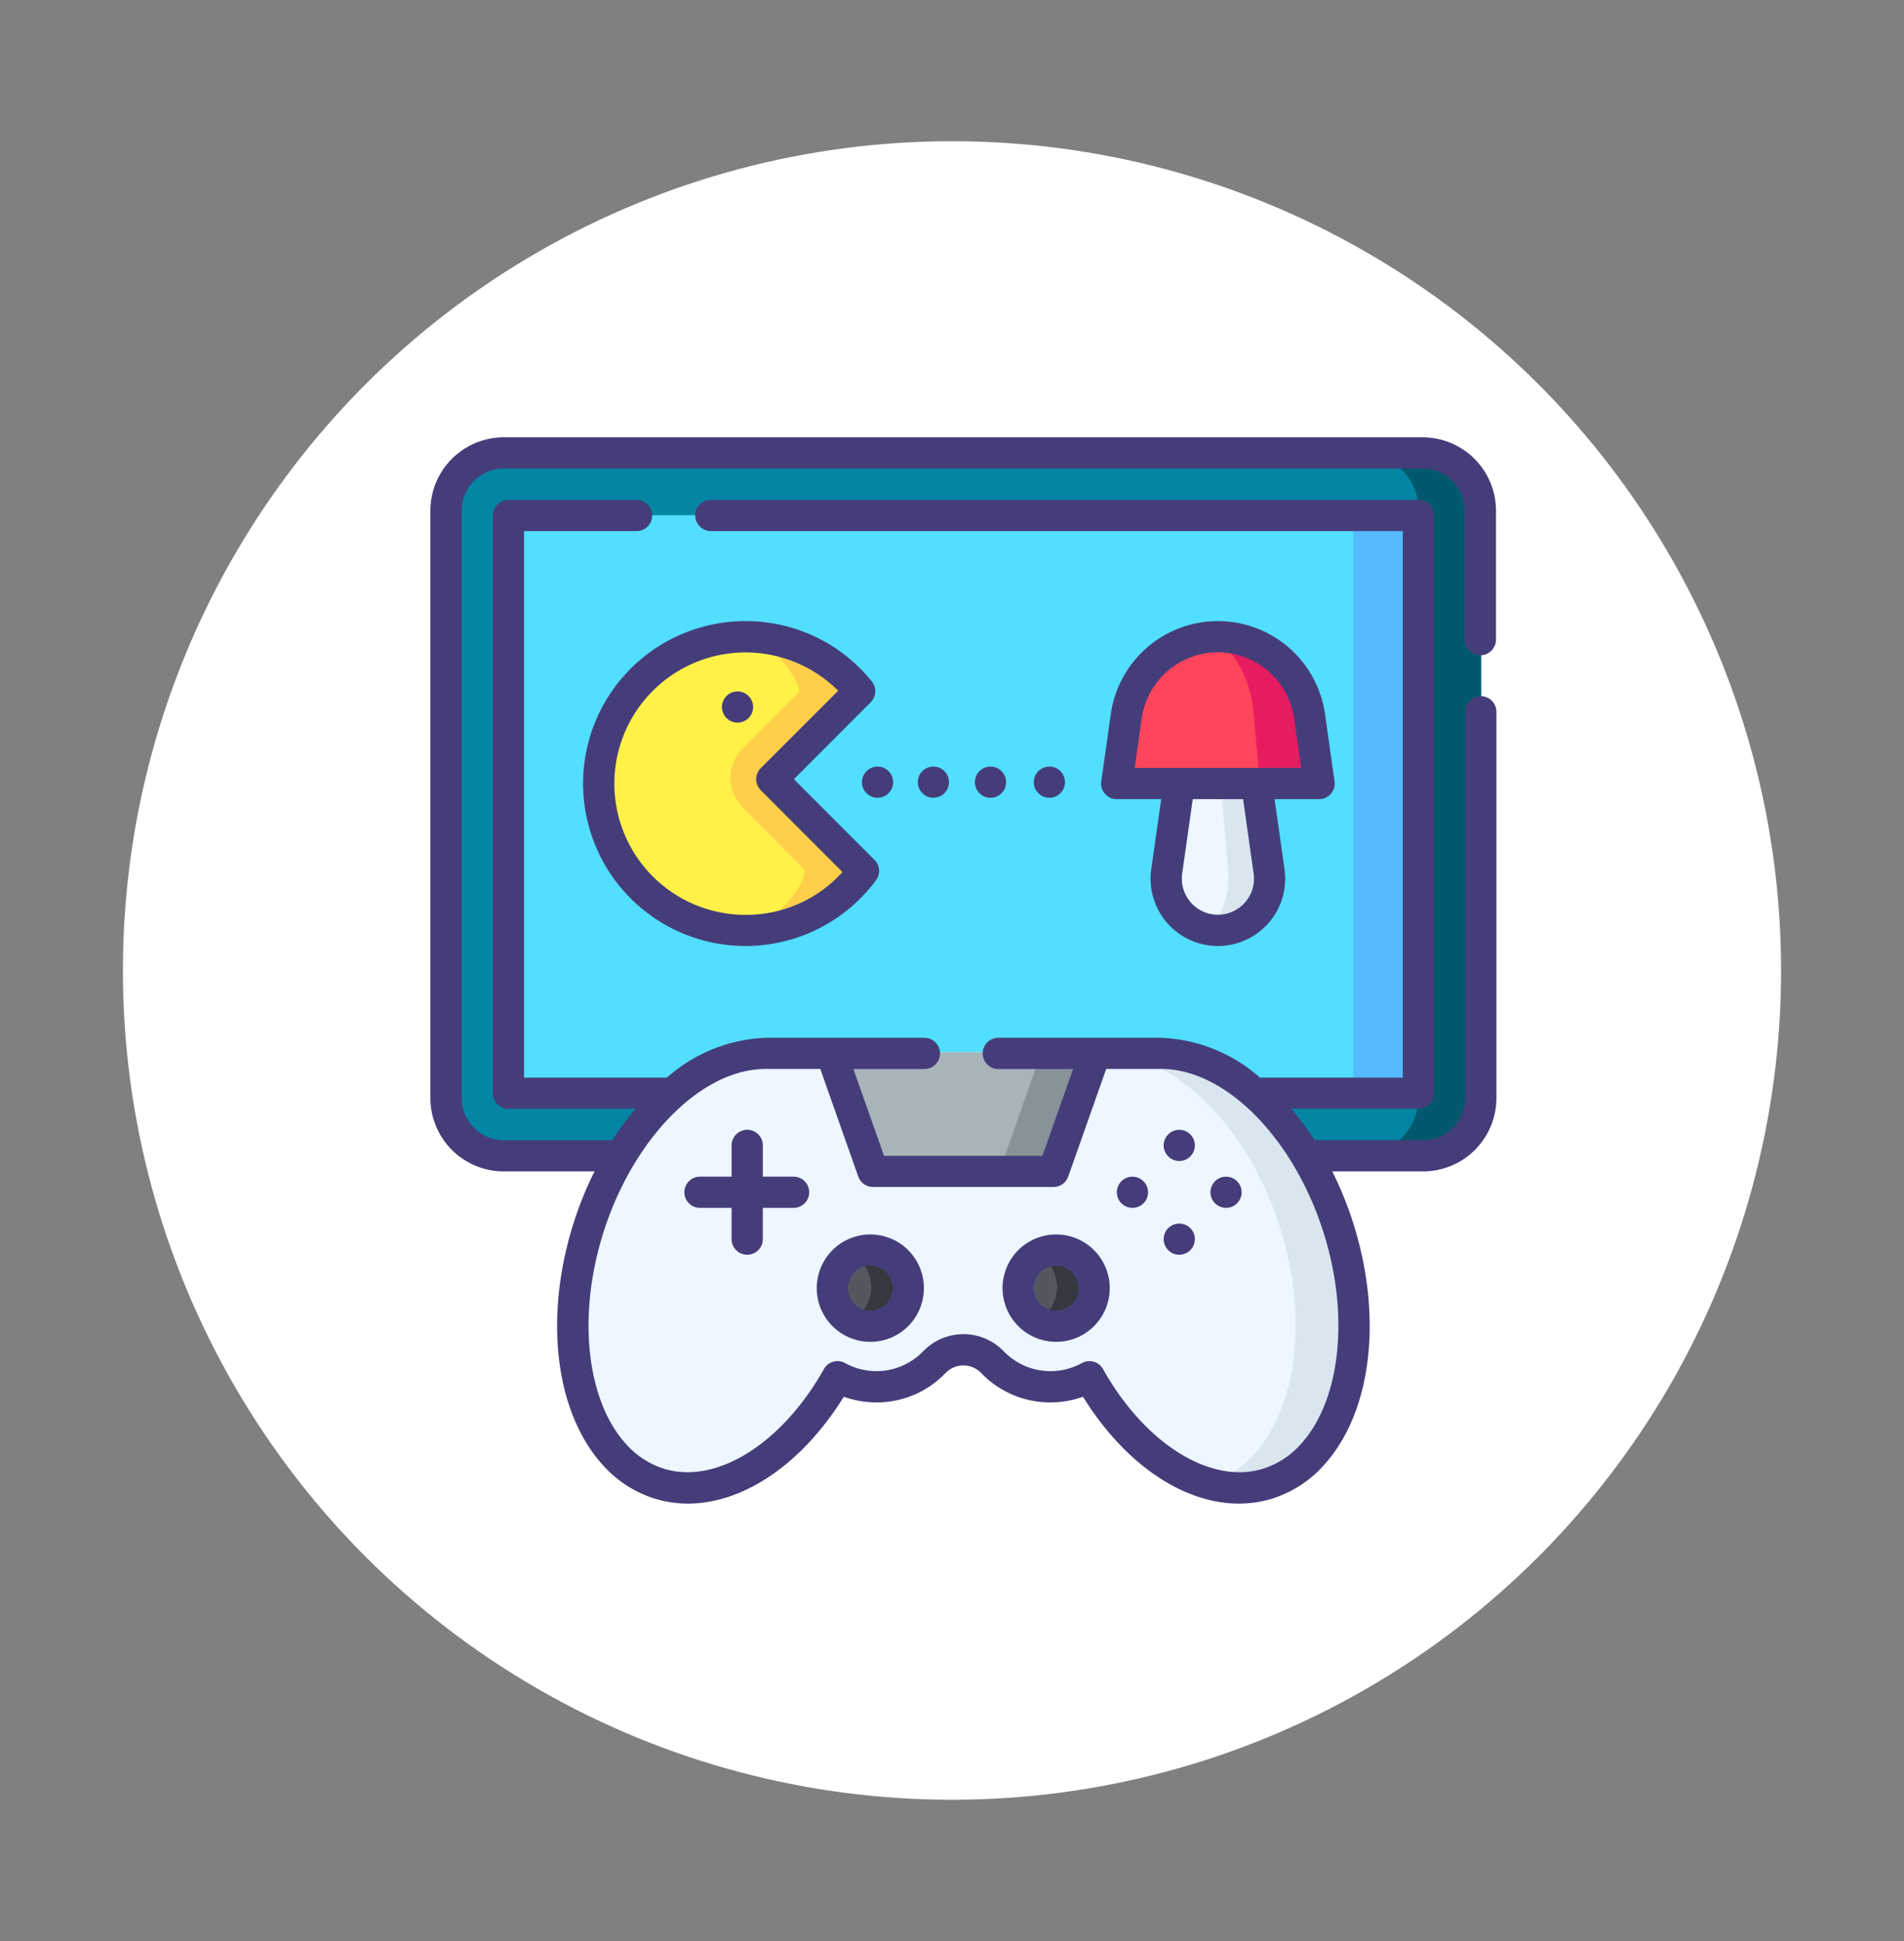 <svg xmlns="http://www.w3.org/2000/svg" width="172.239" height="175.544" viewBox="0 0 172.239 175.544">
  <rect x="0" y="0" width="172.239" height="175.544" fill="#808080" stroke="none"/>
  <g id="Grupo_61683" data-name="Grupo 61683" transform="translate(-361.439 -4510.94)">
    <circle id="Elipse_4256" data-name="Elipse 4256" cx="75" cy="75" r="75" transform="translate(372.558 4523.712)" fill="#fff"/>
    <rect id="Rectángulo_6711" data-name="Rectángulo 6711" width="172.239" height="175.544" transform="translate(361.439 4510.94)" fill="none"/>
    <g id="Grupo_61691" data-name="Grupo 61691">
      <g id="Grupo_61689" data-name="Grupo 61689">
        <g id="Grupo_61684" data-name="Grupo 61684">
          <g id="Grupo_61683-2" data-name="Grupo 61683">
            <path id="Trazado_111026" data-name="Trazado 111026" d="M495.418,4557.1v53.053a5.213,5.213,0,0,1-5.214,5.213H407.022a5.213,5.213,0,0,1-5.213-5.213V4557.1a5.214,5.214,0,0,1,5.213-5.215H490.2A5.215,5.215,0,0,1,495.418,4557.1Z" fill="#0385a3"/>
            <path id="Trazado_111027" data-name="Trazado 111027" d="M495.418,4557.1v53.053a5.213,5.213,0,0,1-5.214,5.213h-5.646a5.213,5.213,0,0,0,5.213-5.213V4557.1a5.215,5.215,0,0,0-5.213-5.215H490.2A5.215,5.215,0,0,1,495.418,4557.1Z" fill="#02596d"/>
            <path id="Trazado_111028" data-name="Trazado 111028" d="M407.454,4557.536h82.318v52.18H407.454Z" fill="#52deff"/>
            <path id="Trazado_111029" data-name="Trazado 111029" d="M483.872,4557.536h5.9v52.18h-5.9Z" fill="#55baff"/>
          </g>
        </g>
        <g id="Grupo_61688" data-name="Grupo 61688">
          <path id="Trazado_111030" data-name="Trazado 111030" d="M480.251,4642.32a9.108,9.108,0,0,1-4.013,2.674,9.233,9.233,0,0,1-5.282.072c-4.066-1.087-8.1-4.635-10.948-9.706a7.286,7.286,0,0,1-8.734-1.286,3.869,3.869,0,0,0-1.217-.846,3.585,3.585,0,0,0-1.444-.305,3.727,3.727,0,0,0-2.662,1.151,7.283,7.283,0,0,1-8.732,1.286c-4.1,7.3-10.655,11.44-16.232,9.634a9.119,9.119,0,0,1-4.013-2.674c-2.381-2.673-3.694-6.841-3.694-11.6a29.448,29.448,0,0,1,1.464-8.986c2.994-9.28,9.751-15.646,15.994-15.622h35.787a9.347,9.347,0,0,1,1.186.076c5.884.74,11.97,6.869,14.77,15.546,2.652,8.218,1.579,16.311-2.23,20.585Z" fill="#eef6ff"/>
          <path id="Trazado_111031" data-name="Trazado 111031" d="M482.481,4621.735c2.652,8.218,1.579,16.311-2.23,20.585a9.108,9.108,0,0,1-4.013,2.674,9.233,9.233,0,0,1-5.282.072,9.126,9.126,0,0,0,4-2.671c3.808-4.274,4.882-12.367,2.23-20.583-2.989-9.265-9.723-15.623-15.957-15.623h6.479c5.884.74,11.97,6.869,14.77,15.546Z" fill="#dae6ef"/>
          <g id="Grupo_61685" data-name="Grupo 61685">
            <path id="Trazado_111032" data-name="Trazado 111032" d="M442.706,4629.687a3.441,3.441,0,1,1-.175-4.865,3.435,3.435,0,0,1,.175,4.865Z" fill="#555760"/>
            <path id="Trazado_111033" data-name="Trazado 111033" d="M442.706,4629.687a3.435,3.435,0,0,1-4.2.652,3.365,3.365,0,0,0,.827-.652,3.447,3.447,0,0,0-.173-4.865,3.582,3.582,0,0,0-.654-.48,3.441,3.441,0,0,1,4.2,5.345Z" fill="#36383f"/>
          </g>
          <g id="Grupo_61686" data-name="Grupo 61686">
            <path id="Trazado_111034" data-name="Trazado 111034" d="M459.514,4629.687a3.441,3.441,0,1,1-.175-4.865,3.435,3.435,0,0,1,.175,4.865Z" fill="#555760"/>
            <path id="Trazado_111035" data-name="Trazado 111035" d="M459.514,4629.687a3.435,3.435,0,0,1-4.2.652,3.346,3.346,0,0,0,.827-.652,3.447,3.447,0,0,0-.173-4.865,3.581,3.581,0,0,0-.654-.48,3.441,3.441,0,0,1,4.2,5.345Z" fill="#36383f"/>
          </g>
          <path id="Trazado_111036" data-name="Trazado 111036" d="M460.526,4606.114l-3.767,10.671h-16.33l-3.767-10.671Z" fill="#a8b3ba"/>
          <path id="Trazado_111037" data-name="Trazado 111037" d="M455.644,4606.114l-3.767,10.671h4.882l3.767-10.671Z" fill="#879299"/>
          <g id="Grupo_61687" data-name="Grupo 61687">
            <path id="Trazado_111038" data-name="Trazado 111038" d="M439.57,4589.608A13.229,13.229,0,0,1,429,4594.984c-.032,0-.063,0-.093,0a13.281,13.281,0,0,1,0-26.561c.027,0,.055,0,.081,0a13.212,13.212,0,0,1,10.231,4.927l-7.942,7.954Z" fill="#fff148"/>
            <path id="Trazado_111039" data-name="Trazado 111039" d="M439.57,4589.608A13.229,13.229,0,0,1,429,4594.984c1.953-.109,5.228-3.626,5.228-5.391l-5.616-5.624a3.763,3.763,0,0,1,0-5.322l5.126-5.137c0-1.309-3.007-4.968-4.75-5.083a13.212,13.212,0,0,1,10.231,4.927l-7.942,7.954Z" fill="#ffcf4a"/>
            <path id="Trazado_111040" data-name="Trazado 111040" d="M476.307,4590.313a4.678,4.678,0,0,1-4.674,4.673,4.607,4.607,0,0,1-1.172-.149,4.684,4.684,0,0,1-3.458-5.193l1.126-7.939h7.007l1.124,7.939A4.755,4.755,0,0,1,476.307,4590.313Z" fill="#eef6ff"/>
            <path id="Trazado_111041" data-name="Trazado 111041" d="M476.307,4590.313a4.678,4.678,0,0,1-4.674,4.673,4.607,4.607,0,0,1-1.172-.149c1.226-.527,2.111-2.381,2.111-4.522,0-.221-.009-.445-.028-.671l-.68-7.939h3.272l1.124,7.939A4.755,4.755,0,0,1,476.307,4590.313Z" fill="#dae6ef"/>
            <path id="Trazado_111042" data-name="Trazado 111042" d="M480.786,4581.705H462.479l.861-6.074a8.378,8.378,0,0,1,7.129-7.125,8.48,8.48,0,0,1,1.164-.081,8.378,8.378,0,0,1,8.291,7.206Z" fill="#ff455c"/>
            <path id="Trazado_111043" data-name="Trazado 111043" d="M480.786,4581.705H475.4l-.534-6.074c-.327-3.744-2.147-6.617-4.4-7.125a8.48,8.48,0,0,1,1.164-.081,8.378,8.378,0,0,1,8.291,7.206Z" fill="#e51c5f"/>
          </g>
        </g>
      </g>
      <g id="Grupo_61690" data-name="Grupo 61690">
        <path id="Trazado_111044" data-name="Trazado 111044" d="M495.4,4573.9a1.413,1.413,0,0,0-1.413,1.413v34.933a3.81,3.81,0,0,1-3.8,3.81h-9.831a27.134,27.134,0,0,0-2.091-2.834h11.49a1.412,1.412,0,0,0,1.412-1.413v-52.248a1.413,1.413,0,0,0-1.412-1.413H425.707a1.413,1.413,0,0,0,0,2.825H488.34V4608.4H475.416a14.317,14.317,0,0,0-8.947-3.6H451.71a1.413,1.413,0,0,0,0,2.825h6.8l-2.769,7.846H441.409l-2.769-7.846H445.1a1.413,1.413,0,0,0,0-2.825H430.684a14.289,14.289,0,0,0-8.913,3.6H408.848v-49.424H419.06a1.413,1.413,0,0,0,0-2.825H407.435a1.412,1.412,0,0,0-1.412,1.413v52.248a1.412,1.412,0,0,0,1.412,1.413h11.49a27.134,27.134,0,0,0-2.091,2.834H407a3.81,3.81,0,0,1-3.8-3.81v-53.122a3.809,3.809,0,0,1,3.8-3.809h83.143a3.809,3.809,0,0,1,3.8,3.809v11.66a1.413,1.413,0,1,0,2.826,0v-11.66a6.64,6.64,0,0,0-6.628-6.635H407a6.639,6.639,0,0,0-6.627,6.635v53.122a6.638,6.638,0,0,0,6.627,6.635h8.222a31.969,31.969,0,0,0-1.845,4.515c-2.752,8.53-1.763,17.149,2.519,21.956a10.491,10.491,0,0,0,4.634,3.08c5.843,1.891,12.652-1.777,17.24-9.172a8.728,8.728,0,0,0,2.948.514,8.627,8.627,0,0,0,6.221-2.621,2.244,2.244,0,0,1,3.3,0,8.627,8.627,0,0,0,6.221,2.621,8.728,8.728,0,0,0,2.948-.514c3.784,6.1,9.08,9.664,14.1,9.664a10.17,10.17,0,0,0,3.142-.492,10.482,10.482,0,0,0,4.633-3.08c4.283-4.807,5.273-13.426,2.52-21.956a32.093,32.093,0,0,0-1.845-4.515h8.222a6.638,6.638,0,0,0,6.627-6.635v-34.933a1.413,1.413,0,0,0-1.412-1.413Zm-16.221,67.573a7.7,7.7,0,0,1-3.394,2.271c-4.737,1.535-10.728-2.16-14.565-8.982a1.412,1.412,0,0,0-1.916-.543,5.872,5.872,0,0,1-7.037-1.04,5.066,5.066,0,0,0-7.344,0,5.873,5.873,0,0,1-7.037,1.039,1.412,1.412,0,0,0-1.916.543c-3.837,6.822-9.827,10.516-14.565,8.982a7.7,7.7,0,0,1-3.394-2.271c-3.573-4.011-4.353-11.731-1.94-19.21,2.74-8.492,8.881-14.643,14.618-14.643h4.956l3.434,9.729a1.412,1.412,0,0,0,1.332.943h16.33a1.412,1.412,0,0,0,1.332-.943l3.435-9.729h5c5.732,0,11.873,6.152,14.613,14.643,2.413,7.479,1.633,15.2-1.941,19.21Z" fill="#453d7a"/>
        <path id="Trazado_111045" data-name="Trazado 111045" d="M443.476,4623.887a4.848,4.848,0,0,0-6.856.246,4.865,4.865,0,0,0,.246,6.86,4.815,4.815,0,0,0,3.3,1.3l.178,0a4.814,4.814,0,0,0,3.377-1.545,4.863,4.863,0,0,0-.246-6.859Zm-1.824,4.936a2.021,2.021,0,0,1-2.86.1,2.034,2.034,0,0,1-.1-2.869,2.012,2.012,0,0,1,1.409-.645h.074a2.008,2.008,0,0,1,1.377.543h0a2.034,2.034,0,0,1,.1,2.869Z" fill="#453d7a"/>
        <path id="Trazado_111046" data-name="Trazado 111046" d="M460.284,4623.887a4.847,4.847,0,0,0-6.856.247,4.865,4.865,0,0,0,.246,6.859,4.815,4.815,0,0,0,3.3,1.3l.178,0a4.812,4.812,0,0,0,3.377-1.545A4.862,4.862,0,0,0,460.284,4623.887Zm-1.823,4.936a2.027,2.027,0,1,1-1.554-3.411h.074a2.008,2.008,0,0,1,1.377.543h0a2.035,2.035,0,0,1,.1,2.869Z" fill="#453d7a"/>
        <path id="Trazado_111047" data-name="Trazado 111047" d="M433.268,4617.357h-2.821v-2.826a1.412,1.412,0,0,0-2.825,0v2.826H424.8a1.413,1.413,0,1,0,0,2.825h2.82v2.826a1.412,1.412,0,1,0,2.825,0v-2.826h2.821a1.413,1.413,0,0,0,0-2.825Z" fill="#453d7a"/>
        <path id="Trazado_111048" data-name="Trazado 111048" d="M428.893,4567.111a14.693,14.693,0,1,0,11.794,23.437,1.412,1.412,0,0,0-.136-1.838l-7.293-7.3,6.947-6.956a1.413,1.413,0,0,0,.1-1.886,14.616,14.616,0,0,0-11.411-5.454Zm1.369,13.3a1.413,1.413,0,0,0,0,2l7.388,7.4a11.729,11.729,0,0,1-8.758,3.87,11.867,11.867,0,1,1,8.369-20.271Z" fill="#453d7a"/>
        <path id="Trazado_111049" data-name="Trazado 111049" d="M481.833,4582.73a1.407,1.407,0,0,0,.332-1.124l-.861-6.073a9.787,9.787,0,0,0-19.382,0l-.862,6.073a1.413,1.413,0,0,0,1.4,1.611h4.023l-.9,6.329a6.089,6.089,0,1,0,12.055,0l-.9-6.329h4.023A1.412,1.412,0,0,0,481.833,4582.73Zm-7.758,9.818a3.264,3.264,0,0,1-5.693-2.606l.954-6.725h4.554l.954,6.725a3.272,3.272,0,0,1-.769,2.606Zm-9.989-12.156.633-4.462a6.962,6.962,0,0,1,13.788,0l.633,4.462Z" fill="#453d7a"/>
        <circle id="Elipse_4486" data-name="Elipse 4486" cx="1.411" cy="1.411" r="1.411" transform="translate(439.413 4580.271)" fill="#453d7a"/>
        <circle id="Elipse_4487" data-name="Elipse 4487" cx="1.411" cy="1.411" r="1.411" transform="translate(444.464 4580.269)" fill="#453d7a"/>
        <circle id="Elipse_4488" data-name="Elipse 4488" cx="1.411" cy="1.411" r="1.411" transform="translate(449.63 4580.271)" fill="#453d7a"/>
        <circle id="Elipse_4489" data-name="Elipse 4489" cx="1.411" cy="1.411" r="1.411" transform="translate(454.957 4580.269)" fill="#453d7a"/>
        <circle id="Elipse_4490" data-name="Elipse 4490" cx="1.411" cy="1.411" r="1.411" transform="translate(426.746 4573.473)" fill="#453d7a"/>
        <circle id="Elipse_4491" data-name="Elipse 4491" cx="1.411" cy="1.411" r="1.411" transform="translate(462.472 4617.36)" fill="#453d7a"/>
        <circle id="Elipse_4492" data-name="Elipse 4492" cx="1.411" cy="1.411" r="1.411" transform="translate(470.938 4617.36)" fill="#453d7a"/>
        <circle id="Elipse_4493" data-name="Elipse 4493" cx="1.411" cy="1.411" r="1.411" transform="translate(466.706 4613.12)" fill="#453d7a"/>
        <circle id="Elipse_4494" data-name="Elipse 4494" cx="1.411" cy="1.411" r="1.411" transform="translate(466.706 4621.598)" fill="#453d7a"/>
      </g>
    </g>
  </g>
</svg>
